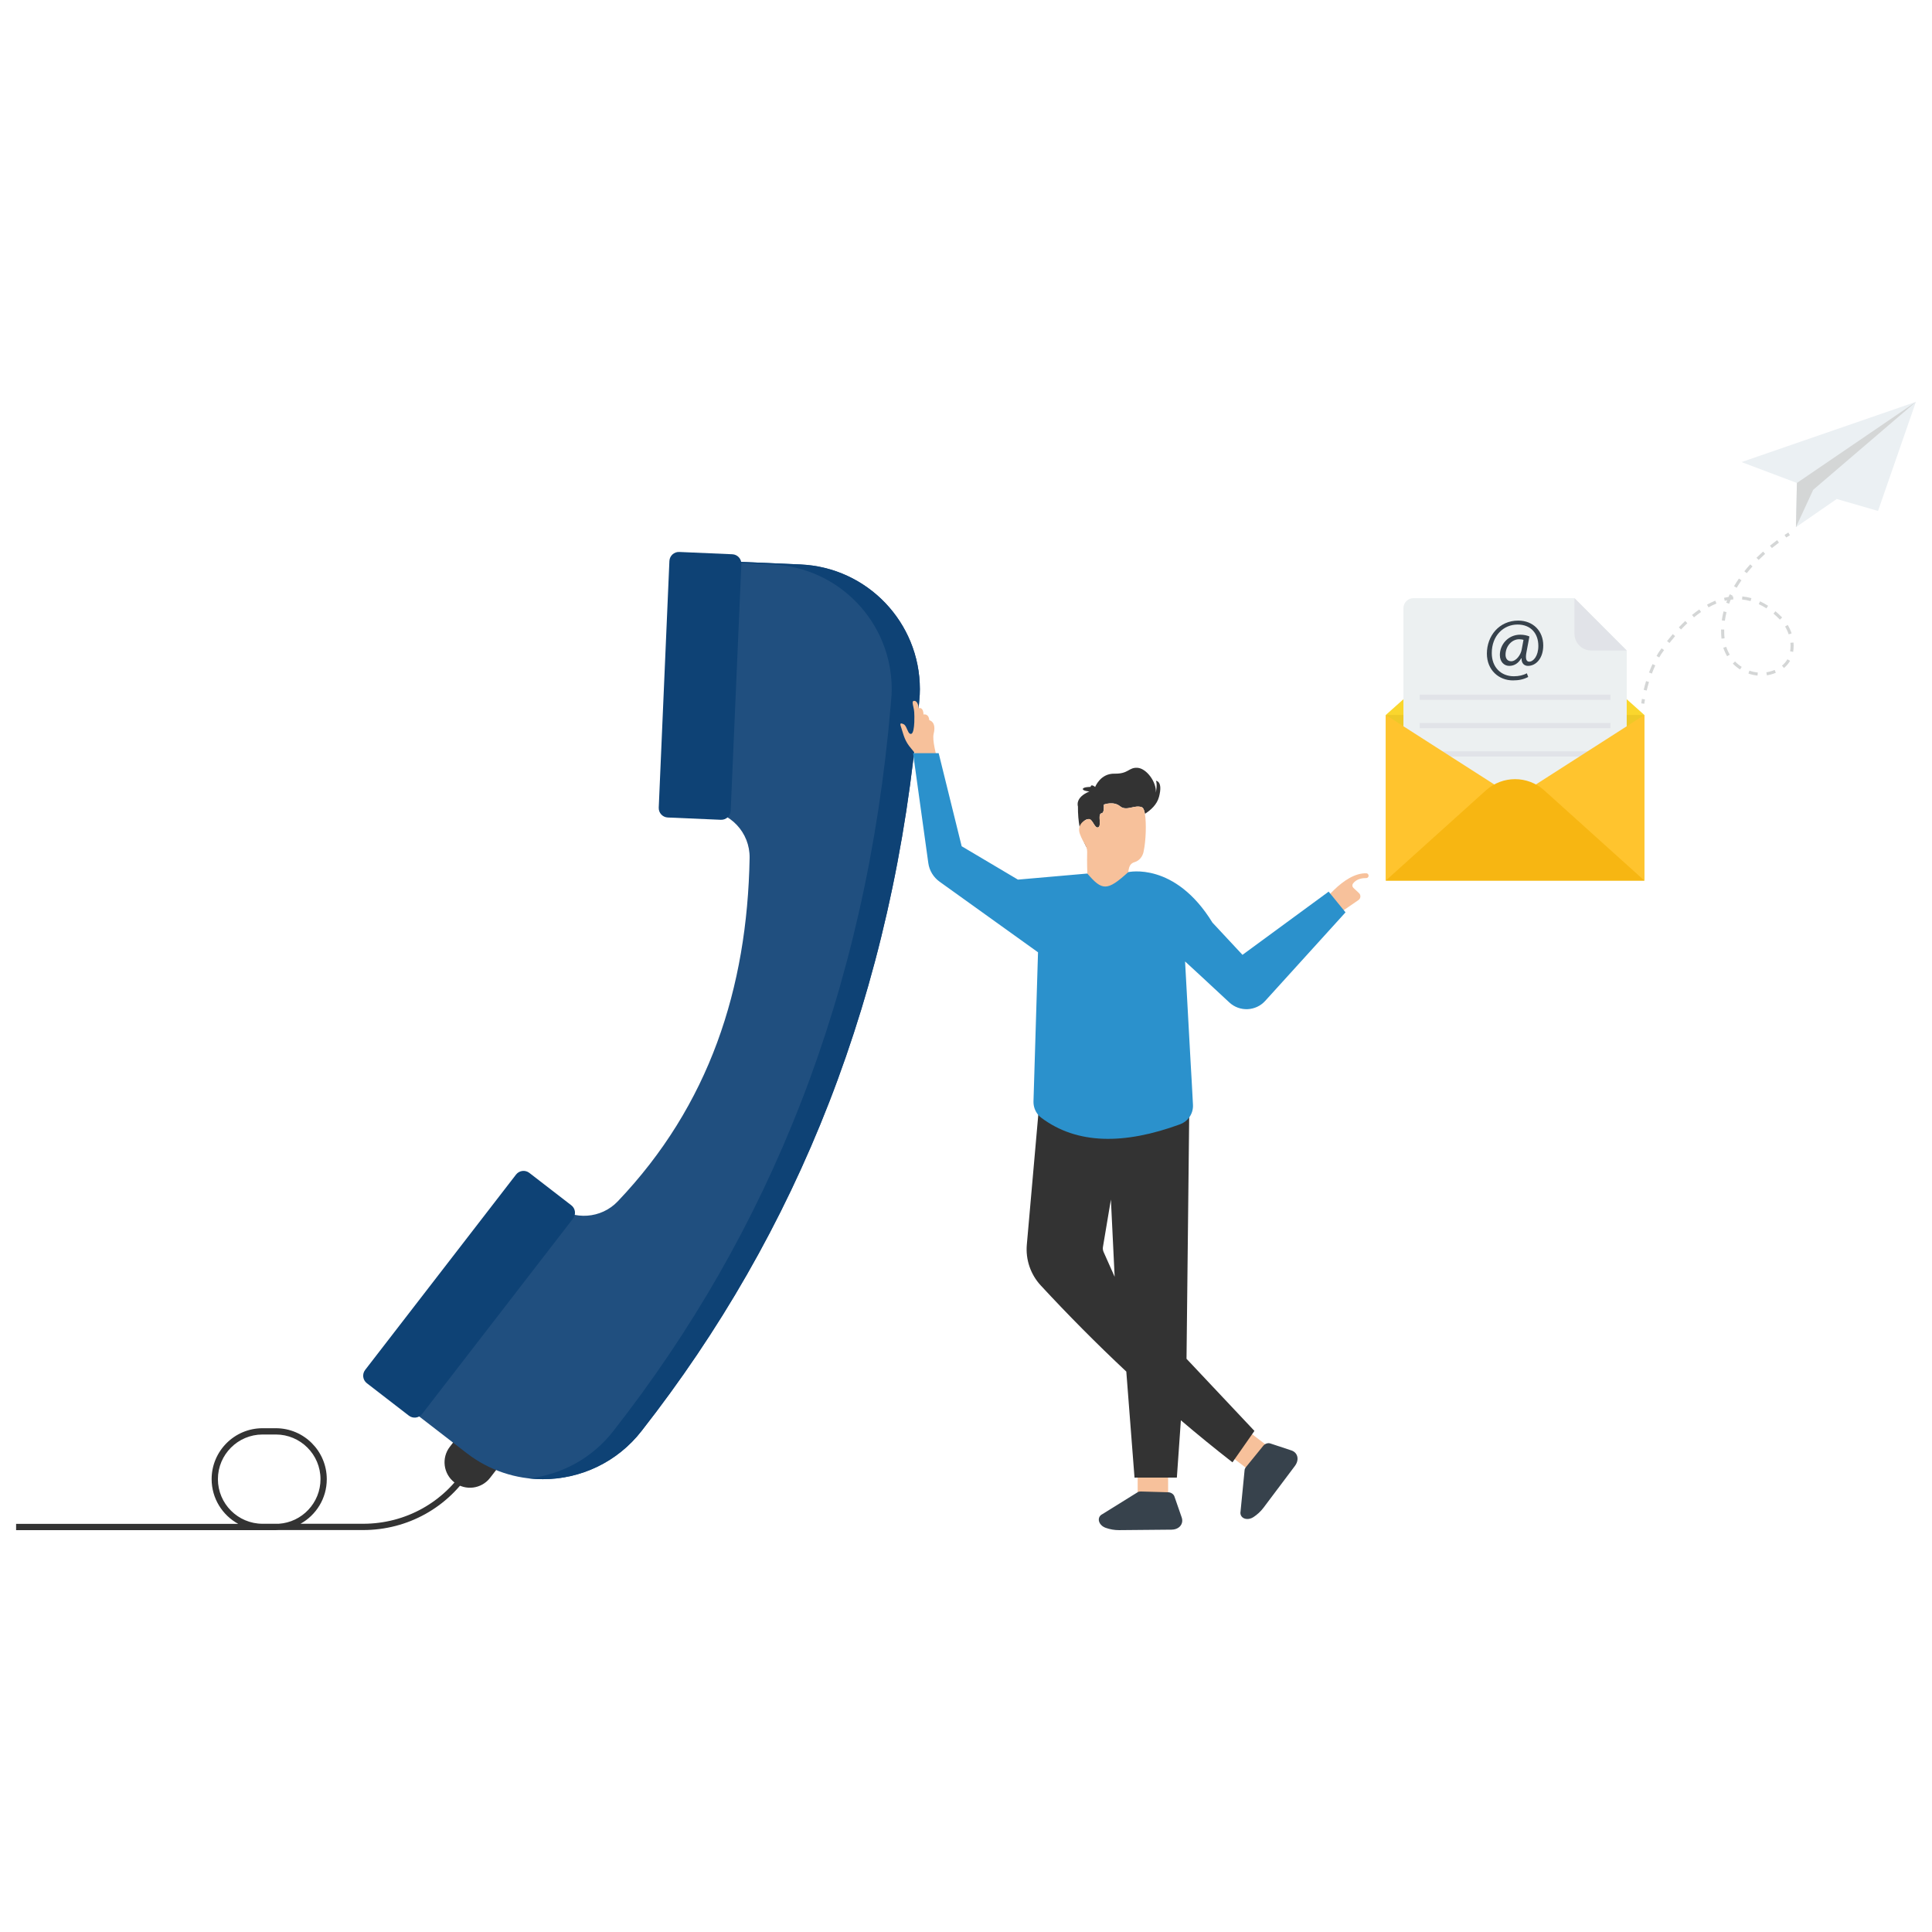 <svg id="SvgjsSvg1084" width="550" height="550" xmlns="http://www.w3.org/2000/svg" version="1.1" xmlns:xlink="http://www.w3.org/1999/xlink" xmlns:svgjs="http://svgjs.com/svgjs"><defs id="SvgjsDefs1085"></defs><g id="SvgjsG1086"><svg xmlns="http://www.w3.org/2000/svg" enable-background="new 0 0 3000 3000" viewBox="0 0 3000 3000" width="550" height="550"><polygon fill="#ebf0f3" points="2975 624.01 2916.19 793.4 2852.06 774.83 2788.72 818.6 2790.21 749.93 2704.23 717.51" class="colorebf0f3 svgShape"></polygon><polygon fill="#d4d6d6" points="2975 624.01 2790.21 749.93 2788.72 818.6 2815.54 760.54" class="colord4d6d6 svgShape"></polygon><path fill="#d4d6d6" d="M2773.65 834.65c3.55-2.34 5.64-3.56 5.67-3.58l-2.42-4.13c0 0-2.17 1.27-5.88 3.71L2773.65 834.65zM2552.31 1071.19c1.07-4.53 2.31-9.11 3.69-13.61l4.58 1.4c-1.35 4.4-2.56 8.87-3.6 13.31L2552.31 1071.19zM2714.93 1045.9l1.58-4.52c4.23 1.48 8.61 2.45 13.01 2.88l-.46 4.77C2724.28 1048.56 2719.52 1047.51 2714.93 1045.9zM2742.84 1043.9c4.37-.67 8.68-1.89 12.82-3.62l1.85 4.42c-4.5 1.89-9.19 3.21-13.95 3.94L2742.84 1043.9zM2560.56 1044.24c1.67-4.41 3.49-8.79 5.42-13.02l4.35 1.98c-1.88 4.14-3.67 8.42-5.3 12.73L2560.56 1044.24zM2690.73 1030.43l3.43-3.34c3.12 3.2 6.6 6.04 10.36 8.44l-2.59 4.03C2697.87 1036.96 2694.1 1033.88 2690.73 1030.43zM2767.05 1033.6c3.47-2.82 6.29-6.15 8.39-9.88l4.18 2.35c-2.4 4.26-5.61 8.04-9.54 11.24L2767.05 1033.6zM2572.3 1018.58c2-3.64 3.27-5.61 3.38-5.77 1.48-2.1 2.95-4.15 4.41-6.15l3.87 2.83c-1.45 1.98-2.9 4.01-4.31 6-.03.04-1.24 1.93-3.15 5.4L2572.3 1018.58zM2675.92 1005.8l4.56-1.45c1.35 4.24 3.21 8.34 5.51 12.17l-4.1 2.47C2679.4 1014.83 2677.39 1010.39 2675.92 1005.8zM2779.69 1011.39c.45-2.65.67-5.51.68-8.48v-.67c-.02-1.39-.08-2.76-.2-4.14l4.77-.41c.13 1.49.2 2.99.22 4.48v.74c0 3.24-.25 6.36-.74 9.27L2779.69 1011.39zM2588.57 995.49c2.92-3.72 5.92-7.37 8.91-10.85l3.63 3.12c-2.94 3.43-5.89 7.03-8.78 10.69L2588.57 995.49zM2672.51 979.57c0-.7 0-1.41.02-2.11l4.79.09c-.01.66-.02 1.33-.02 2.01 0 3.85.19 7.76.58 11.63l-4.76.48C2672.72 987.64 2672.51 983.57 2672.51 979.57zM2771.86 972.87l4.11-2.46c2.51 4.18 4.53 8.59 6.03 13.11l-4.54 1.51C2776.07 980.84 2774.18 976.75 2771.86 972.87zM2606.87 974.19c3.28-3.48 6.63-6.83 9.94-9.96l3.29 3.48c-3.25 3.06-6.53 6.35-9.75 9.76L2606.87 974.19zM2673.61 963.3c.62-4.65 1.53-9.33 2.69-13.94l4.64 1.17c-1.11 4.43-1.98 8.94-2.59 13.41L2673.61 963.3zM2762.63 960.95c-2.82-2.87-5.77-5.61-8.78-8.14l3.08-3.67c3.13 2.63 6.2 5.47 9.13 8.46.41.43.83.86 1.23 1.29l-3.5 3.27C2763.4 961.75 2763.02 961.34 2762.63 960.95zM2627.38 954.91c3.73-3.07 7.52-5.94 11.26-8.53l2.73 3.94c-3.63 2.51-7.31 5.3-10.94 8.29L2627.38 954.91zM2731 938.1l2.01-4.35c4.22 1.95 8.41 4.27 12.48 6.91l-2.6 4.02C2739.01 942.17 2735.01 939.95 2731 938.1zM2650.66 938.88c4.26-2.36 8.57-4.43 12.81-6.15l1.8 4.44c-4.07 1.65-8.2 3.64-12.3 5.9L2650.66 938.88zM2680.48 935.82c.44-1.23.91-2.46 1.4-3.69-1.24.25-2.47.52-3.7.83l-1.15-4.65c2.34-.58 4.7-1.06 7.06-1.44.6-1.37 1.23-2.74 1.88-4.1l4.32 2.06c-.21.44-.41.88-.62 1.31.5-.05.99-.09 1.49-.13l.37 4.77c-1.36.11-2.73.25-4.11.43-.87 2.09-1.69 4.17-2.45 6.25L2680.48 935.82zM2705.03 930.91l.47-4.77c4.72.47 9.46 1.36 14.09 2.65l-1.29 4.61C2713.94 932.18 2709.47 931.35 2705.03 930.91zM2692.59 910.28c2.33-3.98 4.89-7.98 7.6-11.9l3.93 2.73c-2.64 3.82-5.13 7.72-7.4 11.6L2692.59 910.28zM2708.61 887.06c2.87-3.59 5.93-7.21 9.12-10.74l3.55 3.21c-3.12 3.46-6.13 7.01-8.93 10.52L2708.61 887.06zM2727.44 866.13c3.29-3.27 6.73-6.52 10.23-9.66l3.2 3.57c-3.44 3.09-6.82 6.28-10.06 9.49L2727.44 866.13zM2748.37 847.33c3.63-2.96 7.38-5.86 11.12-8.62l2.85 3.85c-3.68 2.72-7.36 5.57-10.94 8.48L2748.37 847.33zM2553.29 1092.76c.28-2.26.6-4.5.96-6.69l-4.73-.76c-.36 2.25-.69 4.54-.98 6.86L2553.29 1092.76z" class="colord4d6d6 svgShape"></path><path fill="#333333" d="M705.62,2301.92L705.62,2301.92c17.25,13.32,42.04,10.14,55.36-7.11l17.89-23.16
			c7.81-10.11,5.94-24.64-4.17-32.45l-25.85-19.97c-10.11-7.81-24.64-5.94-32.45,4.17l-17.89,23.16
			C685.19,2263.8,688.37,2288.59,705.62,2301.92z" class="color333 svgShape"></path><path fill="#204f7f" d="M620.15,2175.7l104.5,80.71c35.29,27.27,76.99,40.45,118.35,40.45c58.02,0,115.41-25.94,153.6-75.39
					c240.26-306.92,392.13-676.95,430.36-1128.12c0.04-0.12,0.04-0.23,0.04-0.35c0.39-4.81,0.78-9.62,1.17-14.48
					c0.12-2.86,0.2-5.67,0.2-8.49c0-103.21-81.42-189.04-185.52-193.54l-131.92-5.71l-16.74,387.4l0,0
					c39.51,1.7,70.51,34.6,69.8,74.13c-3.67,202.52-62.5,383.85-204.77,533.18c-25.67,26.94-67.68,29.89-97.13,7.15l-4.9-3.78
					L620.15,2175.7z" class="color204f7f svgShape"></path><path fill="#0e4275" d="M821.14 2295.62c7.27.83 14.56 1.24 21.85 1.24 58.01 0 115.41-25.95 153.6-75.4 240.26-306.91 392.13-676.95 430.37-1128.11.02-.12.02-.24.02-.34.39-4.83.78-9.63 1.17-14.48.12-2.85.19-5.68.19-8.49 0-103.22-81.4-189.05-185.52-193.54l-131.92-5.73-.07 1.9 88.3 3.83c104.12 4.49 185.52 90.32 185.52 193.54 0 2.8-.07 5.63-.2 8.49-.39 4.85-.78 9.66-1.17 14.48 0 .1 0 .22-.02.34-38.24 451.17-190.1 821.21-430.37 1128.11C919.51 2264.68 871.47 2289.96 821.14 2295.62zM821.93 1821.22l65.21 50.36c6.43 4.97 7.62 14.21 2.65 20.64l-234.28 303.34c-4.97 6.43-14.21 7.62-20.64 2.65l-65.21-50.36c-6.43-4.97-7.62-14.21-2.65-20.64l234.28-303.34C806.26 1817.44 815.5 1816.25 821.93 1821.22z" class="color0e4275 svgShape"></path><path fill="#204f7f" d="M1426.99,1093c0.59-4.77,0.98-9.59,1.17-14.48C1427.77,1083.38,1427.38,1088.19,1426.99,1093z" class="color204f7f svgShape"></path><path fill="#0e4275" d="M1036.95,1269.41l82.32,3.56c8.12,0.35,14.98-5.95,15.34-14.06l16.55-382.92
					c0.35-8.12-5.95-14.98-14.06-15.34l-82.32-3.56c-8.12-0.35-14.98,5.95-15.34,14.07l-16.55,382.92
					C1022.54,1262.19,1028.83,1269.06,1036.95,1269.41z" class="color0e4275 svgShape"></path><g fill="#000000" class="color000 svgShape"><path fill="#333333" d="M25,2366.23h344.91c-24.58-13.42-41.29-39.51-41.29-69.44c0-43.59,35.46-79.05,79.05-79.05h20.7
					c43.59,0,79.05,35.46,79.05,79.19c0,29.72-16.48,55.66-40.79,69.16h97.29c65.72,0,125.66-33.33,160.34-89.15l8.28,5.15
					c-36.47,58.71-99.51,93.76-168.62,93.76H433.11c-1.57,0.09-3.15,0.14-4.74,0.14H25V2366.23z M497.67,2296.79
					c0-38.21-31.09-69.3-69.3-69.3h-20.7c-38.21,0-69.3,31.09-69.3,69.3s31.09,69.3,69.3,69.3h25.14
					C468.96,2363.8,497.67,2333.65,497.67,2296.79z" class="color333 svgShape"></path></g><g fill="#000000" class="color000 svgShape"><path fill="#f7c19b" d="M2049.67,1407.22c0,0,35.91-52.29,71.95-51.16c2.24,0.07,3.89,2.15,3.48,4.35l-0.02,0.08
			c-0.33,1.77-1.91,3.02-3.71,2.98c-4.97-0.1-14.71,0.78-20.42,8.45c-1.53,2.06-1.3,4.96,0.57,6.71l8.67,8.12
			c3.27,3.06,2.87,8.36-0.82,10.89l-32.72,22.5l-10.43,7.71L2049.67,1407.22z" class="colorf7c19b svgShape"></path><rect width="47.26" height="62.57" x="1770.67" y="2268.45" fill="#f7c19b" transform="translate(-4.095 3.2)" class="colorf7c19b svgShape"></rect><path fill="#37424c" d="M1823.61,2323.62l11.33,32.66c0.95,2.74,1.11,5.51,0.48,8.08l0,0c-1.59,6.49-8.01,10.81-16.18,10.88
					l-81.49,0.74c-6.97,0.06-14.14-1.17-21-3.62l0,0c-7.53-2.69-12.06-9.68-10.11-15.6l0,0c0.79-2.41,2.6-4.39,5.12-5.6l54.76-34.02
					c1.31-0.82,2.96-1.22,4.73-1.17l42.81,1.23C1818.32,2317.32,1822.37,2320.05,1823.61,2323.62z" class="color37424c svgShape"></path><rect width="47.26" height="62.57" x="1912.02" y="2218.95" fill="#f7c19b" transform="rotate(-52.663 1935.67 2250.198)" class="colorf7c19b svgShape"></rect><path fill="#37424c" d="M1972.46,2241.36l32.82,10.86c2.75,0.91,5.05,2.47,6.71,4.53l0,0c4.19,5.21,3.71,12.93-1.19,19.46
					l-48.96,65.15c-4.19,5.57-9.52,10.51-15.64,14.47l0,0c-6.72,4.34-15.01,3.69-18.54-1.46l0,0c-1.43-2.1-1.9-4.73-1.33-7.47
					l6.28-64.16c0.15-1.53,0.83-3.09,1.94-4.46l27-33.24C1964.25,2241.73,1968.87,2240.17,1972.46,2241.36z" class="color37424c svgShape"></path><path fill="#f7c19b" d="M1436.7,1229.54l32.43-1.5l0.02-0.13c0,0-0.05-0.03-0.02-0.08l-0.04-0.37c0,0-0.02-0.08-0.03-0.16l-0.06-0.45
			l-0.08-0.53c-0.02-0.29-0.11-0.69-0.15-1.06c-1.77-8.67-12.81-40.3-17.46-63.67c-1.88-9.36-2.7-17.36-1.54-22.08
			c4.76-19.28-6.77-21.14-6.77-21.14c-0.91-11.09-9.02-8.9-9.02-8.9s0.16-5.22-2.07-8.1c-0.02-0.08-0.02-0.08-0.07-0.11
			c-2.36-2.9-5.11-1.41-5.11-1.41s-0.12-0.14-0.12,0.41c-0.1-1.79-1.01-11.36-6.58-11.96c-0.39-0.04-0.73-0.05-1,0.05
			c-0.13-0.01-0.21,0-0.29,0.02c-1.16,0.3-1.58,1.27-1.57,2.66c-0.01,0.13-0.03,0.26-0.01,0.34c0.13,3.47,2.18,9.21,2.44,14.42
			c0.21,3.45,0.38,9.65,0.12,15.77c-0.4,8.6-1.6,17.16-4.75,17.97c-1.83,0.48-3.16-0.78-4.36-2.79c-2.27-4.01-4-10.8-7.71-12.34
			c-5.58-2.4-5.89-0.94-2.96,7.09c1.58,4.33,2.6,9.21,4.93,14.85c1.99,4.87,5.01,10.2,10.09,16.08c1.12,1.27,2.16,2.56,3.15,3.82
			c8.85,11,12.9,20.44,13.54,37.65C1432.35,1223.06,1436.7,1229.54,1436.7,1229.54z" class="colorf7c19b svgShape"></path><path fill="#333333" d="M1799.69,1237.36c-3.21,12.1-12.66,20.35-21.84,26.4c-0.9-5.61-2.5-9.46-4.9-10.35
			c-11.35-4.24-23.65,6.84-33.77-1.51c-10.14-8.35-25.13-2.58-25.13-2.58c0.42,18.46-4.02,10.56-6.04,15.66
			c-2.02,5.08,2.19,18.08-2.95,19.8c-5.12,1.73-8.32-12.25-13.63-12.89c-5.3-0.65-14.37,3.99-8.83,19.35
			c5.56,15.38,8.8,20.26,8.7,30.49c0,0-17.97-20.62-17.49-69.6c0,0-5.1-13.65,17.79-23.14c0,0-10.96-0.9-10.16-4.02
			c0.8-3.15,12.06-3.04,12.06-3.04s0.05-5.49,7.07,0.07c0,0,7.96-21.14,30.02-20.66c22.04,0.46,21.87-10.01,35.76-9.09
			c13.86,0.92,29.65,22.02,28.44,38.52c0,0,2.59-12.81,0.24-18.33C1795.01,1212.43,1806.23,1212.79,1799.69,1237.36z" class="color333 svgShape"></path><path fill="#f7c19b" d="M1777.87,1263.75c-0.9-5.65-2.57-9.45-4.93-10.39c-11.37-4.26-23.6,6.94-33.72-1.41
			c-10.25-8.39-25.16-2.59-25.16-2.59c0.39,18.42-3.96,10.48-6.01,15.7c-2.08,4.92,2.2,18.05-2.99,19.67
			c-5.11,1.79-8.25-12.22-13.65-12.91c-5.31-0.53-20.09,7.65-14.59,23.01c5.5,15.37,11.42,17.73,11.34,27.98
			c-0.15,5.02-1.36,62.98,7.05,69.76c8.36,6.91,49.84,8.39,54.43-1.46c4.68-9.68-0.95-25.8,1.7-34.05
			c1.69-5.68,0.35-15.33,10.46-18.33c7.09-2.11,12.23-8.39,13.83-15.61C1779.59,1305.16,1780.17,1278.14,1777.87,1263.75z" class="colorf7c19b svgShape"></path><path fill="#333333" d="M1842.42,2109.92l4.14-374.7l0.16-13.63l-138.93-27.18l-95.25,33.63l-0.32,3.19l-17.77,201.42
			c-2.07,23.27,5.82,46.39,21.76,63.53c42.08,45.43,86.16,89.99,132.71,133.59l12.75,164.67l65.76-0.08l6.22-88.87v-0.08
			c25.9,22.08,52.61,43.84,80.1,65.28l34.11-48.78L1842.42,2109.92z M1713.69,1944.13c-1.2-2.63-1.51-5.58-0.96-8.37l12.27-73.09
			l5.82,119.88L1713.69,1944.13z" class="color333 svgShape"></path><path fill="#2b91cc" d="M1840.17,1492.92l8.63,157.02l1.74,30.18l1.89,35.18c0.42,7.31-1.74,14.24-5.87,19.92
			c-3.52,4.77-8.37,8.52-14.2,10.6c-86.8,31.77-159.89,31.47-215.45-10.15c-1.74-1.33-3.33-2.77-4.7-4.43
			c-4.92-5.76-7.58-13.18-7.42-20.9l7.04-231.62l-152.89-109.68c-9.51-6.85-15.87-17.31-17.46-28.86l-23.67-170.65h39.76
			l35.71,144.52l87.37,51.81l107.74-9.43c23.03,26.74,30.6,27.76,63.55-2.2c0,0,72.33-16.74,130.73,78.36l46.66,50.07l133.77-98.16
			l26.22,32.18l-124.75,137.52c-14.65,16.15-39.67,17.23-55.65,2.39C1880.61,1530.26,1841.5,1493.96,1840.17,1492.92z" class="color2b91cc svgShape"></path></g><g fill="#000000" class="color000 svgShape"><path fill="#fad62d" d="M2553.34,1110.21l-200.74,53.5l-200.74-53.5L2321.22,959c17.48-17.09,45.29-17.09,62.76,0L2553.34,1110.21z" class="colorfad62d svgShape"></path><rect width="401.48" height="257.15" x="2151.86" y="1110.21" fill="#eec927" class="coloreec927 svgShape"></rect><path fill="#ecf0f1" d="M2525.96,1010.09v218.29h-346.72V944.39c0-8.57,6.95-15.52,15.53-15.52h250.07L2525.96,1010.09z" class="colorecf0f1 svgShape"></path><path fill="#e1e3e8" d="M2444.84,984.06v-55.19l81.12,81.23h-55.09C2456.49,1010.09,2444.84,998.43,2444.84,984.06z" class="colore1e3e8 svgShape"></path><path fill="#37424c" d="M2373.01,1051.18c-7.34,3.87-14.81,5.34-23.75,5.34c-21.88,0-40.43-16.01-40.43-41.63
				c0-27.48,19.08-51.23,48.7-51.23c23.21,0,38.82,16.28,38.82,38.56c0,20.01-11.21,31.75-23.75,31.75c-5.34,0-10.27-3.6-9.87-11.74
				h-0.53c-4.67,7.87-10.81,11.74-18.81,11.74c-7.74,0-14.41-6.27-14.41-16.81c0-16.54,13.07-31.62,31.62-31.62
				c5.74,0,10.81,1.2,14.28,2.8l-4.54,24.15c-2,10.14-0.4,14.81,4,14.94c6.8,0.13,14.41-8.94,14.41-24.42
				c0-19.35-11.61-33.22-32.29-33.22c-21.75,0-40.03,17.21-40.03,44.3c0,22.28,14.54,36.02,34.29,36.02c7.6,0,14.68-1.6,20.15-4.67
				L2373.01,1051.18z M2365.67,993.55c-1.33-0.4-3.6-0.93-6.67-0.93c-11.74,0-21.21,11.07-21.21,24.02c0,5.87,2.94,10.14,8.81,10.14
				c7.74,0,14.81-9.87,16.28-18.15L2365.67,993.55z" class="color37424c svgShape"></path><rect width="296.13" height="8.11" x="2204.54" y="1078.62" fill="#e1e3e8" class="colore1e3e8 svgShape"></rect><rect width="296.13" height="8.11" x="2204.54" y="1122.63" fill="#e1e3e8" class="colore1e3e8 svgShape"></rect><rect width="296.13" height="8.11" x="2204.54" y="1166.64" fill="#e1e3e8" class="colore1e3e8 svgShape"></rect><polygon fill="#ffc42e" points="2553.34 1110.21 2553.34 1367.36 2352.6 1238.79" class="colorffc42e svgShape"></polygon><polygon fill="#ffc42e" points="2352.6 1238.79 2151.86 1367.36 2151.86 1110.21" class="colorffc42e svgShape"></polygon><path fill="#f7b612" d="M2553.34,1367.36h-401.48l155.47-140.11c25.73-23.18,64.81-23.18,90.53,0L2553.34,1367.36z" class="colorf7b612 svgShape"></path></g></svg></g></svg>